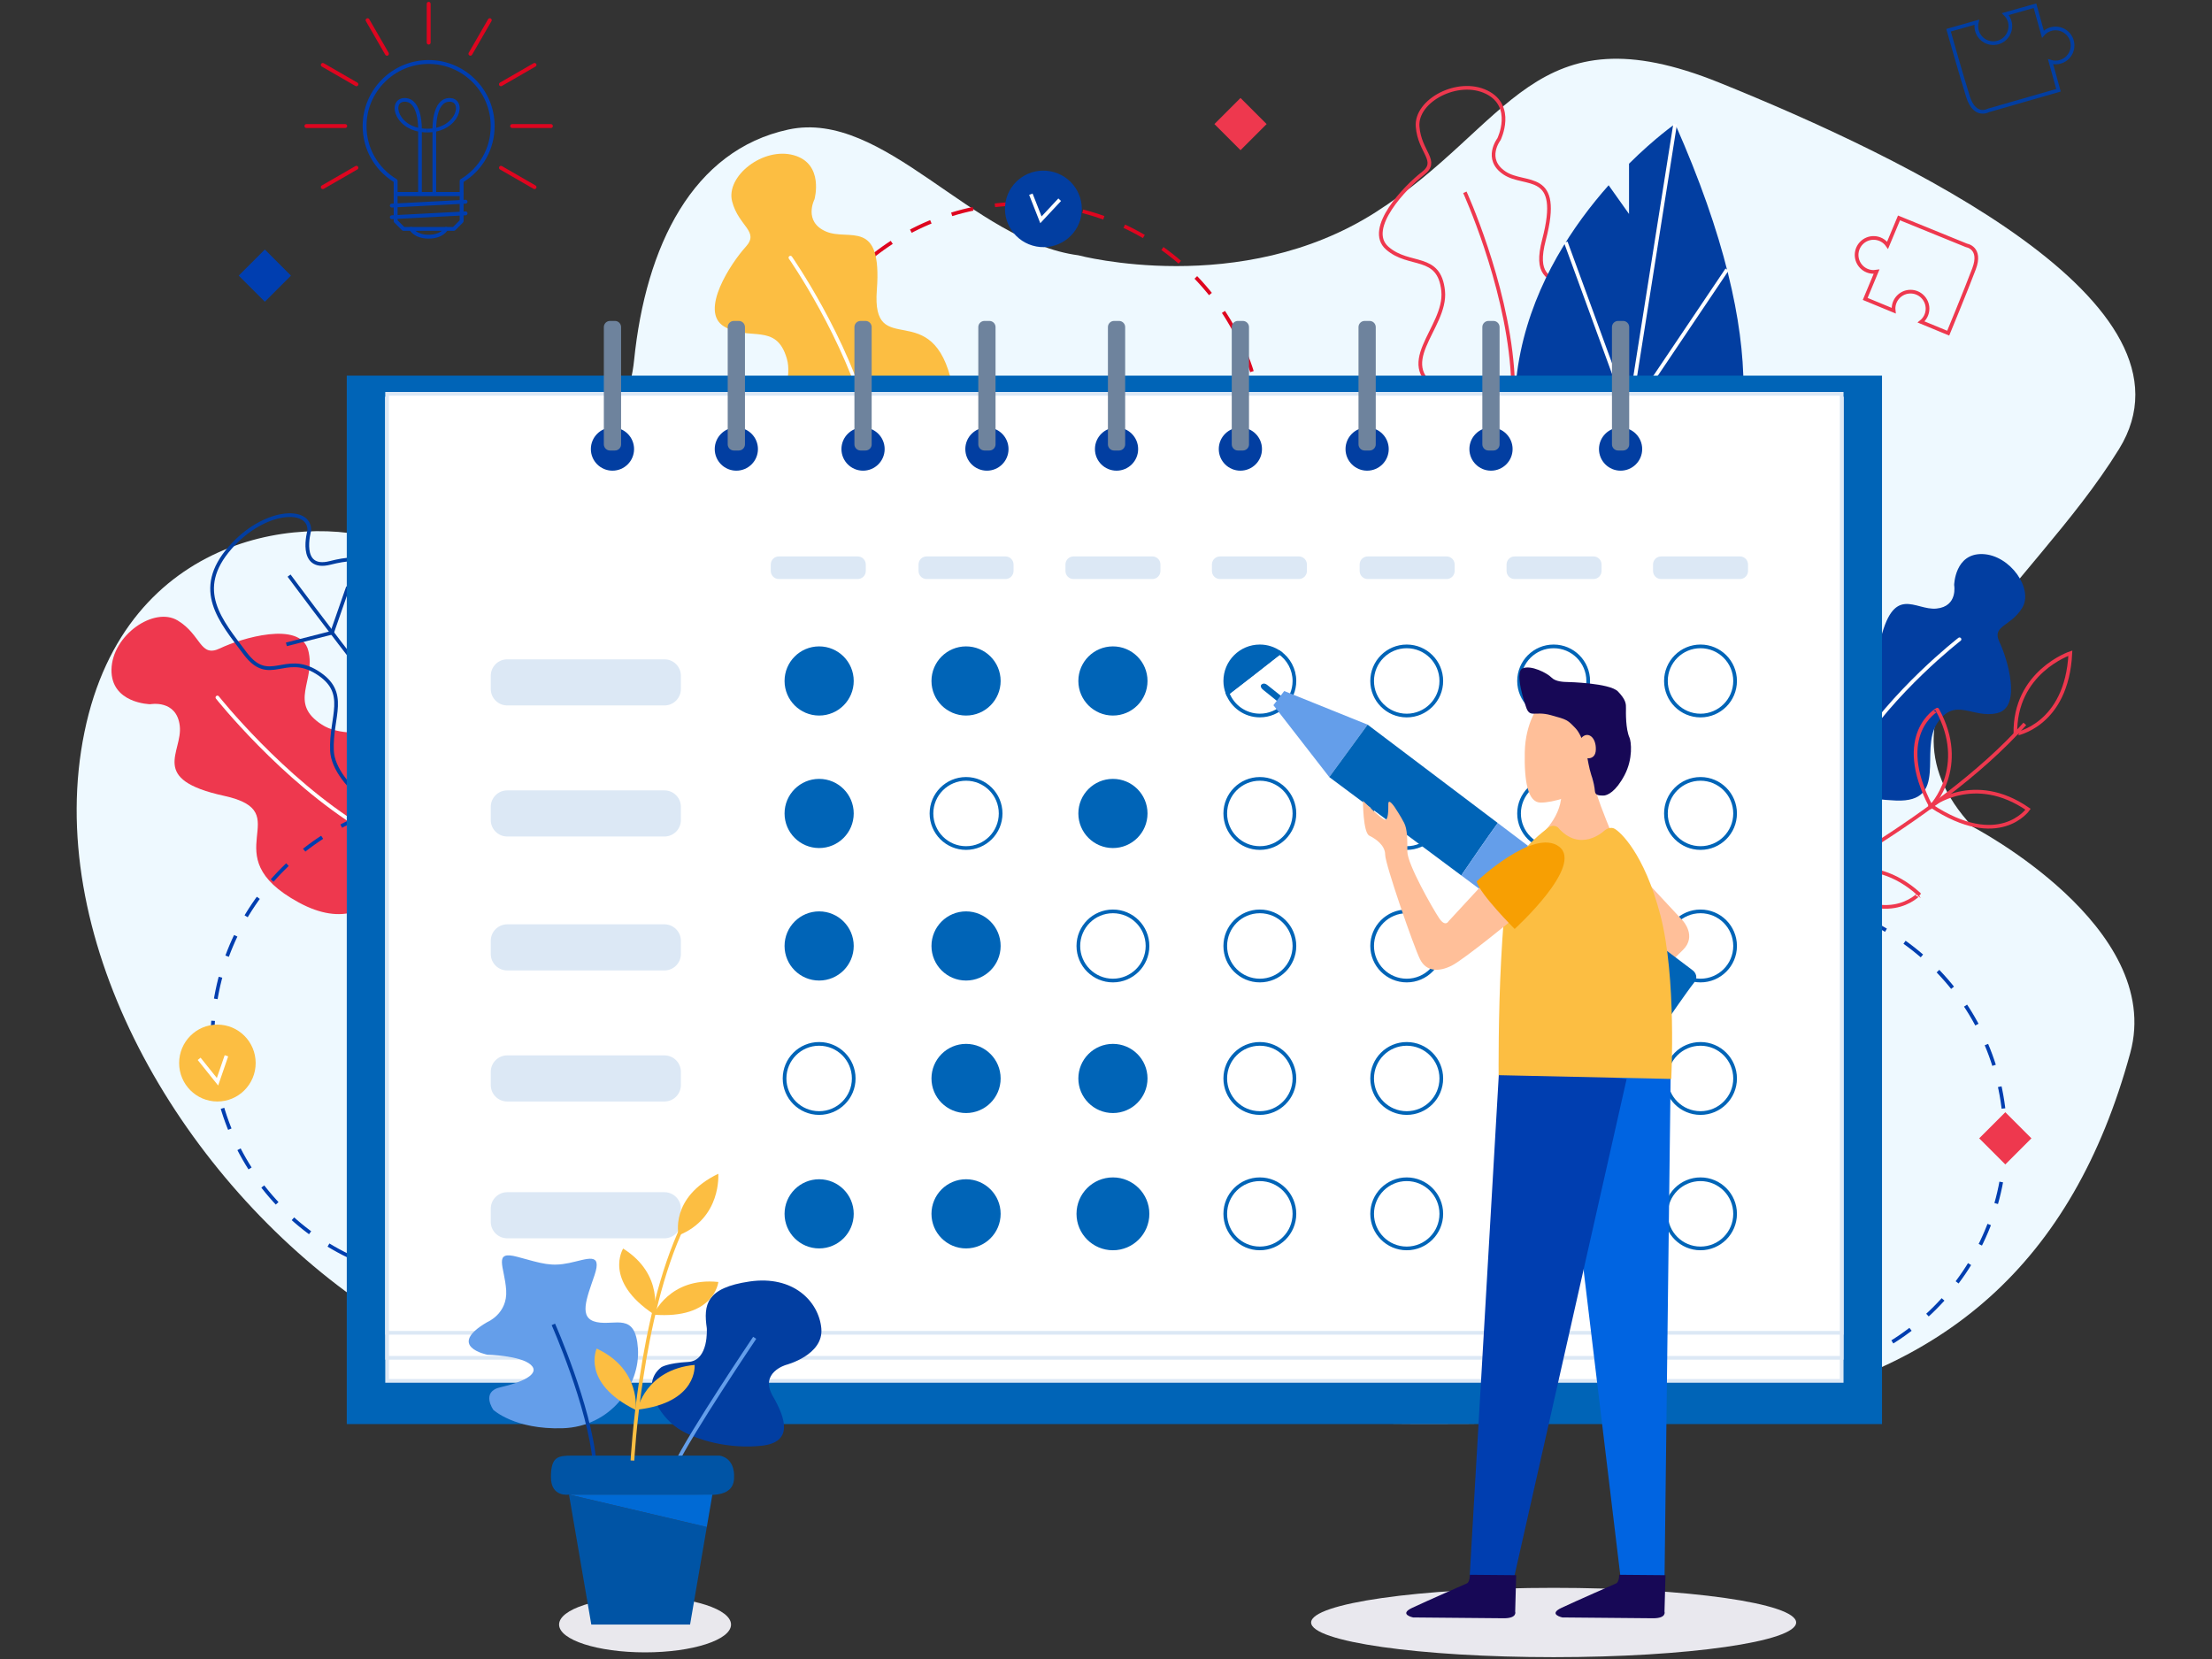 <?xml version="1.0" encoding="utf-8"?>
<!-- Generator: Adobe Illustrator 23.0.1, SVG Export Plug-In . SVG Version: 6.00 Build 0)  -->
<svg version="1.1" id="Layer_1" xmlns="http://www.w3.org/2000/svg" xmlns:xlink="http://www.w3.org/1999/xlink" x="0px" y="0px"
	 viewBox="0 0 600 450" style="enable-background:new 0 0 600 450;" xml:space="preserve">
<rect x="0" y="0" width="600" height="450" fill="#333333" stroke="none"/>
<style type="text/css">
	.st0{fill:#EEF9FF;}
	.st1{fill:#E9E8EE;}
	.st2{fill:none;stroke:#DE051F;stroke-miterlimit:10;stroke-dasharray:6;}
	.st3{fill:#023EA1;}
	.st4{fill:none;stroke:#FFFFFF;stroke-miterlimit:10;}
	.st5{fill:none;stroke:#EE384E;stroke-miterlimit:10;}
	.st6{fill:none;stroke:#FFFFFF;stroke-linecap:round;stroke-linejoin:round;stroke-miterlimit:10;}
	.st7{fill:#FCBE42;}
	.st8{fill:#EE384E;}
	.st9{fill:none;stroke:#023EA1;stroke-miterlimit:10;}
	.st10{fill:none;stroke:#003EB0;stroke-miterlimit:10;stroke-dasharray:6;}
	.st11{fill:#003EB0;}
	.st12{fill:#0064B7;}
	.st13{fill:#FFFFFF;stroke:#DCE8F5;stroke-miterlimit:10;}
	.st14{fill:#DCE8F5;}
	.st15{fill:none;stroke:#0064B7;stroke-miterlimit:10;}
	.st16{fill:#0064B7;stroke:#0064B7;stroke-miterlimit:10;}
	.st17{fill:#6E839D;}
	.st18{fill:#DE051F;}
	.st19{fill:none;stroke:#003EB0;stroke-miterlimit:10;}
	.st20{fill:#E9E8ED;}
	.st21{fill:#649EEA;}
	.st22{fill:none;stroke:#649EEA;stroke-miterlimit:10;}
	.st23{fill:#0054A5;}
	.st24{fill:#006AD5;}
	.st25{fill:none;stroke:#FCBE42;stroke-miterlimit:10;}
	.st26{fill:#FFBF99;}
	.st27{fill:#0064E1;}
	.st28{fill:none;stroke:#AA3D43;stroke-width:0.5;stroke-miterlimit:10;}
	.st29{fill:#170856;}
	.st30{fill:#F79F03;}
</style>
<g>
	<path class="st0" d="M292.51,69.25c0,0,44,11.71,80.67-11.71s42.77-55.49,93.17-35.13s132.87,59.83,108.43,99.4
		s-71.27,68.6-39.71,102.45c0,0,52.11,27.02,42.76,61.34c-15.66,57.46-50.95,86.88-104.91,96.56
		c-53.96,9.67-331.88,3.22-379.22-31.9s-81.99-97.24-70.79-151.7s61.23-60.07,84.14-50.91c22.91,9.16,61.78-18.84,64.94-49.89
		s15.89-57.02,41.85-62.62S263.73,65.43,292.51,69.25z"/>
	<ellipse class="st1" cx="421.42" cy="440.1" rx="65.78" ry="9.4"/>
	<g>
		<circle class="st2" cx="277.37" cy="120.51" r="65.25"/>
		<g>
			
				<ellipse transform="matrix(0.187 -0.982 0.982 0.187 174.606 323.939)" class="st3" cx="282.94" cy="56.52" rx="10.38" ry="10.43"/>
			<polyline class="st4" points="279.62,52.68 282.35,59.62 287.44,54.17 			"/>
		</g>
	</g>
	<g>
		<path class="st5" d="M406.6,37.75c0,0,4.38-8.99-3.39-12.77c-7.78-3.78-19.22,2.3-18.69,9.34s5.95,9.3,1.4,12.78
			S370.28,62,376.27,67.29c5.99,5.29,14.13,1.37,15.18,11.62c1.05,10.24-14.63,20.41,0.24,27.55c14.86,7.13,43.31,13.08,42.62-12.32
			c-0.69-25.41-20.5-10.07-15.5-29.12s-5.05-14.31-10.71-18.09S406.6,37.75,406.6,37.75z"/>
		<path class="st5" d="M397.34,52.16c0,0,11,24.04,12.85,47.73c1.85,23.69-1.63,29.06-1.63,29.06"/>
	</g>
	<g>
		<path class="st3" d="M454.38,33.61c0,0-5.46,3.79-12.51,10.79v13.64l-5.53-7.79c-18.96,21.36-41.81,61.75-8.76,112.15
			C427.58,162.41,508.26,155.28,454.38,33.61z"/>
		<polyline class="st4" points="424.72,65.69 441.88,112.61 454.38,33.61 		"/>
		<line class="st4" x1="468.46" y1="73.11" x2="441.88" y2="112.61"/>
	</g>
	<g>
		<path class="st3" d="M530.06,158.68c0,0,0.18-8.63,7.69-8.39s13.94,9.48,10.74,14.64s-8.29,4.72-6.15,9.2
			c2.14,4.48,6.17,17.66-0.56,19.29c-6.73,1.63-11.47-4.63-16.34,2.78c-4.87,7.41,3.2,21.47-11.11,20.95
			c-14.32-0.52-38.66-7.39-28.05-26.53c10.61-19.14,19.84,0.53,23.54-16.03s9.58-8.91,15.46-9.52
			C531.15,164.48,530.06,158.68,530.06,158.68z"/>
		<path class="st6" d="M531.51,173.41c0,0-18.04,13.95-28.87,31.31c-10.83,17.36-10.27,22.85-10.27,22.85"/>
	</g>
	<g>
		<path class="st7" d="M220.93,54.05c0,0,2.7-9.63-5.63-11.95c-8.33-2.32-18.5,5.71-16.71,12.55s7.53,8.08,3.67,12.32
			s-12.71,17.46-5.86,21.59s14.15-1.19,17.02,8.7c2.87,9.89-10.72,22.71,5.18,27.06s44.95,5.09,39.72-19.78
			c-5.24-24.87-21.98-6.23-20.48-25.87c1.5-19.64-7.54-13.18-13.79-15.87S220.93,54.05,220.93,54.05z"/>
		<path class="st6" d="M214.4,69.89c0,0,15.14,21.67,21.21,44.64c6.07,22.97,3.62,28.88,3.62,28.88"/>
	</g>
	<g>
		<path class="st5" d="M478.09,246.45c0,0,47.05-22.93,71.14-50.1"/>
		<path class="st5" d="M561.58,177.17c0,0-15.27,5.09-14.91,21.97C546.67,199.13,560.61,196.9,561.58,177.17z"/>
		<path class="st5" d="M523.77,218.77c0,0,10.34-10.67,1.71-26.28C525.48,192.48,513.47,199.1,523.77,218.77z"/>
		<path class="st5" d="M494.36,237.61c0,0,12.23-8.44,6.82-25.44C501.18,212.17,488.11,216.31,494.36,237.61z"/>
		<path class="st5" d="M494.52,238.21c0,0,12.74-7.65,25.99,4.3C520.51,242.51,511.34,252.71,494.52,238.21z"/>
		<path class="st5" d="M523.79,218.56c0,0,11.66-9.21,26.32,0.95C550.11,219.51,542.32,230.79,523.79,218.56z"/>
	</g>
	<g>
		<path class="st8" d="M40.75,191.02c0,0-10.69-0.19-10.51-9.43c0.18-9.24,11.52-17.19,17.98-13.27c6.45,3.92,5.97,10.19,11.49,7.53
			s21.78-7.66,23.91,0.61c2.13,8.28-5.55,14.13,3.69,20.1s26.55-4.02,26.13,13.6s-8.56,47.61-32.43,34.62
			c-23.87-12.99,0.36-24.42-20.22-28.91s-11.18-11.76-12.03-18.99C47.91,189.65,40.75,191.02,40.75,191.02z"/>
		<path class="st6" d="M58.97,189.19c0,0,17.56,22.15,39.23,35.41s28.47,12.56,28.47,12.56"/>
	</g>
	<g>
		<path class="st9" d="M83.9,143.89c0,0-3.15,11.04,5.66,8.79c8.81-2.25,14.01-0.94,14.88,8.14c0.87,9.08,5.42,13.61,10.8,13.57
			s15.19-1.7,15.72,10.71c0.53,12.41,3.26,36.45-10.26,38.63c-13.52,2.18-30.21-10.7-30.65-20.06c-0.43-9.36,4.75-15.81-4.09-21.31
			s-12.89,3.64-19.5-5.17c-6.6-8.81-14.09-17.15-4-28.67C71.52,138.18,84.08,137.4,83.9,143.89z"/>
		<g>
			<path class="st9" d="M78.41,156.13c0,0,41.1,55.62,54.84,67.29"/>
			<polyline class="st9" points="116.27,183.05 112.9,200.75 97.83,202.69 			"/>
			<polyline class="st9" points="94.39,159.21 90.07,171.62 77.68,174.78 			"/>
		</g>
	</g>
	<g>
		<circle class="st10" cx="122.87" cy="281.88" r="65.25"/>
		<g>
			<ellipse class="st7" cx="58.97" cy="288.35" rx="10.38" ry="10.43"/>
			<polyline class="st4" points="54.02,287.21 59,293.42 61.42,286.38 			"/>
		</g>
	</g>
	<g>
		<circle class="st10" cx="478.67" cy="308.68" r="65.25"/>
	</g>
	
		<rect x="538.91" y="303.67" transform="matrix(-0.707 -0.707 0.707 -0.707 710.251 911.558)" class="st8" width="10.02" height="10.02"/>
	
		<rect x="331.44" y="28.6" transform="matrix(-0.707 -0.707 0.707 -0.707 550.596 295.285)" class="st8" width="10.02" height="10.02"/>
	
		<rect x="66.82" y="69.74" transform="matrix(-0.707 -0.707 0.707 -0.707 69.775 178.39)" class="st11" width="10.02" height="10.02"/>
	<path class="st5" d="M533.42,66.57l-18.32-7.46L512,66.53c-0.83-1.2-2.22-1.99-3.79-1.99c-2.55,0-4.61,2.07-4.61,4.61
		c0,2.55,2.07,4.61,4.61,4.61c0.27,0,0.54-0.03,0.8-0.07l-3.08,7.39l7.73,3.19c-0.02-0.18-0.04-0.36-0.04-0.55
		c0-2.55,2.07-4.61,4.61-4.61s4.61,2.07,4.61,4.61c0,1.47-0.69,2.77-1.75,3.61l7.36,3.04c0,0,4.84-11.71,7-17.44
		C537.62,67.21,533.42,66.57,533.42,66.57z"/>
	<path class="st9" d="M539.35,29.95l19.01-5.47l-2.15-7.74c1.4,0.43,2.97,0.19,4.21-0.78c2-1.58,2.35-4.48,0.77-6.48
		c-1.58-2-4.48-2.35-6.48-0.77c-0.21,0.17-0.41,0.35-0.58,0.55l-2.15-7.71l-8.04,2.28c0.13,0.13,0.25,0.26,0.37,0.41
		c1.58,2,1.23,4.9-0.77,6.48s-4.9,1.23-6.48-0.77c-0.91-1.15-1.17-2.6-0.86-3.92l-7.66,2.17c0,0,3.44,12.19,5.28,18.03
		S539.35,29.95,539.35,29.95z"/>
	<rect x="94.06" y="101.89" class="st12" width="416.43" height="284.39"/>
	<rect x="105" y="108.14" class="st13" width="394.55" height="266.42"/>
	<rect x="105" y="108.14" class="st13" width="394.55" height="260.17"/>
	<rect x="105" y="106.82" class="st13" width="394.55" height="254.7"/>
	<path class="st14" d="M180.22,191.35h-42.63c-2.47,0-4.47-2-4.47-4.47v-3.57c0-2.47,2-4.47,4.47-4.47h42.63
		c2.47,0,4.47,2,4.47,4.47v3.57C184.69,189.35,182.69,191.35,180.22,191.35z"/>
	<path class="st14" d="M232.65,157.06h-21.39c-1.21,0-2.19-0.98-2.19-2.19v-1.75c0-1.21,0.98-2.19,2.19-2.19h21.39
		c1.21,0,2.19,0.98,2.19,2.19v1.75C234.85,156.08,233.86,157.06,232.65,157.06z"/>
	<path class="st14" d="M272.73,157.06h-21.39c-1.21,0-2.19-0.98-2.19-2.19v-1.75c0-1.21,0.98-2.19,2.19-2.19h21.39
		c1.21,0,2.19,0.98,2.19,2.19v1.75C274.92,156.08,273.94,157.06,272.73,157.06z"/>
	<path class="st14" d="M312.58,157.06h-21.39c-1.21,0-2.19-0.98-2.19-2.19v-1.75c0-1.21,0.98-2.19,2.19-2.19h21.39
		c1.21,0,2.19,0.98,2.19,2.19v1.75C314.77,156.08,313.79,157.06,312.58,157.06z"/>
	<path class="st14" d="M352.31,157.06h-21.39c-1.21,0-2.19-0.98-2.19-2.19v-1.75c0-1.21,0.98-2.19,2.19-2.19h21.39
		c1.21,0,2.19,0.98,2.19,2.19v1.75C354.5,156.08,353.52,157.06,352.31,157.06z"/>
	<path class="st14" d="M392.38,157.06h-21.39c-1.21,0-2.19-0.98-2.19-2.19v-1.75c0-1.21,0.98-2.19,2.19-2.19h21.39
		c1.21,0,2.19,0.98,2.19,2.19v1.75C394.58,156.08,393.59,157.06,392.38,157.06z"/>
	<path class="st14" d="M432.23,157.06h-21.39c-1.21,0-2.19-0.98-2.19-2.19v-1.75c0-1.21,0.98-2.19,2.19-2.19h21.39
		c1.21,0,2.19,0.98,2.19,2.19v1.75C434.42,156.08,433.44,157.06,432.23,157.06z"/>
	<path class="st14" d="M471.96,157.06h-21.39c-1.21,0-2.19-0.98-2.19-2.19v-1.75c0-1.21,0.98-2.19,2.19-2.19h21.39
		c1.21,0,2.19,0.98,2.19,2.19v1.75C474.15,156.08,473.17,157.06,471.96,157.06z"/>
	<path class="st14" d="M180.22,226.9h-42.63c-2.47,0-4.47-2-4.47-4.47v-3.57c0-2.47,2-4.47,4.47-4.47h42.63c2.47,0,4.47,2,4.47,4.47
		v3.57C184.69,224.9,182.69,226.9,180.22,226.9z"/>
	<path class="st14" d="M180.22,263.23h-42.63c-2.47,0-4.47-2-4.47-4.47v-3.57c0-2.47,2-4.47,4.47-4.47h42.63
		c2.47,0,4.47,2,4.47,4.47v3.57C184.69,261.23,182.69,263.23,180.22,263.23z"/>
	<path class="st14" d="M180.22,298.78h-42.63c-2.47,0-4.47-2-4.47-4.47v-3.57c0-2.47,2-4.47,4.47-4.47h42.63
		c2.47,0,4.47,2,4.47,4.47v3.57C184.69,296.78,182.69,298.78,180.22,298.78z"/>
	<path class="st14" d="M180.22,335.89h-42.63c-2.47,0-4.47-2-4.47-4.47v-3.57c0-2.47,2-4.47,4.47-4.47h42.63
		c2.47,0,4.47,2,4.47,4.47v3.57C184.69,333.89,182.69,335.89,180.22,335.89z"/>
	<circle class="st12" cx="222.19" cy="184.71" r="9.38"/>
	<circle class="st12" cx="262.04" cy="184.71" r="9.38"/>
	<circle class="st12" cx="301.88" cy="184.71" r="9.38"/>
	<circle class="st15" cx="381.57" cy="184.71" r="9.38"/>
	<circle class="st15" cx="421.42" cy="184.71" r="9.38"/>
	<circle class="st15" cx="461.26" cy="184.71" r="9.38"/>
	<circle class="st12" cx="222.19" cy="220.65" r="9.38"/>
	<circle class="st15" cx="262.04" cy="220.65" r="9.38"/>
	<circle class="st12" cx="301.88" cy="220.65" r="9.38"/>
	<circle class="st15" cx="341.73" cy="220.65" r="9.38"/>
	<circle class="st15" cx="381.57" cy="220.65" r="9.38"/>
	<circle class="st15" cx="421.42" cy="220.65" r="9.38"/>
	<circle class="st15" cx="461.26" cy="220.65" r="9.38"/>
	<circle class="st12" cx="222.19" cy="256.59" r="9.38"/>
	<circle class="st12" cx="262.04" cy="256.59" r="9.38"/>
	<circle class="st15" cx="301.88" cy="256.59" r="9.38"/>
	<circle class="st15" cx="341.73" cy="256.59" r="9.38"/>
	<circle class="st15" cx="381.57" cy="256.59" r="9.38"/>
	<circle class="st15" cx="421.42" cy="256.59" r="9.38"/>
	<circle class="st15" cx="461.26" cy="256.59" r="9.38"/>
	<circle class="st15" cx="222.19" cy="292.53" r="9.38"/>
	<circle class="st12" cx="262.04" cy="292.53" r="9.38"/>
	<circle class="st12" cx="301.88" cy="292.53" r="9.38"/>
	<circle class="st15" cx="341.73" cy="292.53" r="9.38"/>
	<circle class="st15" cx="381.57" cy="292.53" r="9.38"/>
	<circle class="st15" cx="421.42" cy="292.53" r="9.38"/>
	<circle class="st15" cx="461.26" cy="292.53" r="9.38"/>
	<circle class="st12" cx="222.19" cy="329.25" r="9.38"/>
	<circle class="st12" cx="262.04" cy="329.25" r="9.38"/>
	<circle class="st16" cx="301.88" cy="329.25" r="9.38"/>
	<circle class="st15" cx="341.73" cy="329.25" r="9.38"/>
	<circle class="st15" cx="381.57" cy="329.25" r="9.38"/>
	<circle class="st15" cx="421.42" cy="329.25" r="9.38"/>
	<circle class="st15" cx="461.26" cy="329.25" r="9.38"/>
	<circle class="st3" cx="166.13" cy="121.81" r="5.86"/>
	<circle class="st3" cx="199.73" cy="121.81" r="5.86"/>
	<circle class="st3" cx="234.1" cy="121.81" r="5.86"/>
	<circle class="st3" cx="267.7" cy="121.81" r="5.86"/>
	<circle class="st3" cx="302.86" cy="121.81" r="5.86"/>
	<circle class="st3" cx="336.45" cy="121.81" r="5.86"/>
	<circle class="st3" cx="370.83" cy="121.81" r="5.86"/>
	<circle class="st3" cx="404.43" cy="121.81" r="5.86"/>
	<circle class="st3" cx="439.58" cy="121.81" r="5.86"/>
	<path class="st17" d="M166.8,122.2h-1.34c-0.92,0-1.67-0.75-1.67-1.67V88.72c0-0.92,0.75-1.67,1.67-1.67h1.34
		c0.92,0,1.67,0.75,1.67,1.67v31.81C168.48,121.45,167.73,122.2,166.8,122.2z"/>
	<path class="st17" d="M200.4,122.2h-1.34c-0.92,0-1.67-0.75-1.67-1.67V88.72c0-0.92,0.75-1.67,1.67-1.67h1.34
		c0.92,0,1.67,0.75,1.67,1.67v31.81C202.07,121.45,201.32,122.2,200.4,122.2z"/>
	<path class="st17" d="M234.77,122.2h-1.34c-0.92,0-1.67-0.75-1.67-1.67V88.72c0-0.92,0.75-1.67,1.67-1.67h1.34
		c0.92,0,1.67,0.75,1.67,1.67v31.81C236.45,121.45,235.7,122.2,234.77,122.2z"/>
	<path class="st17" d="M268.37,122.2h-1.34c-0.92,0-1.67-0.75-1.67-1.67V88.72c0-0.92,0.75-1.67,1.67-1.67h1.34
		c0.92,0,1.67,0.75,1.67,1.67v31.81C270.04,121.45,269.29,122.2,268.37,122.2z"/>
	<path class="st17" d="M303.53,122.2h-1.34c-0.92,0-1.67-0.75-1.67-1.67V88.72c0-0.92,0.75-1.67,1.67-1.67h1.34
		c0.92,0,1.67,0.75,1.67,1.67v31.81C305.2,121.45,304.45,122.2,303.53,122.2z"/>
	<path class="st17" d="M337.12,122.2h-1.34c-0.92,0-1.67-0.75-1.67-1.67V88.72c0-0.92,0.75-1.67,1.67-1.67h1.34
		c0.92,0,1.67,0.75,1.67,1.67v31.81C338.8,121.45,338.05,122.2,337.12,122.2z"/>
	<path class="st17" d="M371.5,122.2h-1.34c-0.92,0-1.67-0.75-1.67-1.67V88.72c0-0.92,0.75-1.67,1.67-1.67h1.34
		c0.92,0,1.67,0.75,1.67,1.67v31.81C373.17,121.45,372.42,122.2,371.5,122.2z"/>
	<path class="st17" d="M405.09,122.2h-1.34c-0.92,0-1.67-0.75-1.67-1.67V88.72c0-0.92,0.75-1.67,1.67-1.67h1.34
		c0.92,0,1.67,0.75,1.67,1.67v31.81C406.77,121.45,406.02,122.2,405.09,122.2z"/>
	<path class="st17" d="M440.25,122.2h-1.34c-0.92,0-1.67-0.75-1.67-1.67V88.72c0-0.92,0.75-1.67,1.67-1.67h1.34
		c0.92,0,1.67,0.75,1.67,1.67v31.81C441.93,121.45,441.18,122.2,440.25,122.2z"/>
	<path class="st15" d="M347.08,177.02c-4.37,3.43-10.02,7.85-14.12,10.99c1.34,3.55,4.75,6.07,8.77,6.07c5.18,0,9.38-4.2,9.38-9.38
		C351.1,181.52,349.51,178.71,347.08,177.02z"/>
	<path class="st16" d="M341.73,175.33c-5.18,0-9.38,4.2-9.38,9.38c0,1.16,0.22,2.27,0.61,3.3c4.1-3.15,9.75-7.56,14.12-10.99
		C345.56,175.96,343.72,175.33,341.73,175.33z"/>
	<g>
		<g>
			<path class="st11" d="M125.22,52.08h-17.9c-0.29,0-0.53,0.23-0.53,0.53v7.37c0,0.14,0.06,0.27,0.15,0.37l2.11,2.11
				c0.1,0.1,0.23,0.15,0.37,0.15h13.69c0.14,0,0.27-0.06,0.37-0.15l2.11-2.11c0.1-0.1,0.15-0.23,0.15-0.37v-7.37
				C125.75,52.32,125.52,52.08,125.22,52.08L125.22,52.08z M124.7,59.76l-1.8,1.8h-13.25l-1.8-1.8v-6.62h16.84V59.76z M124.7,59.76"
				/>
			<path class="st11" d="M126.25,54.19l-20,1.05c-0.29,0.02-0.51,0.26-0.5,0.55c0.01,0.28,0.25,0.5,0.53,0.5c0.01,0,0.02,0,0.03,0
				l20-1.05c0.29-0.01,0.51-0.26,0.5-0.55C126.79,54.4,126.54,54.17,126.25,54.19L126.25,54.19z M126.25,54.19"/>
			<path class="st11" d="M126.25,57.35l-20,1.05c-0.29,0.02-0.51,0.26-0.5,0.55c0.01,0.28,0.25,0.5,0.53,0.5c0.01,0,0.02,0,0.03,0
				l20-1.05c0.29-0.01,0.51-0.26,0.5-0.55C126.79,57.56,126.54,57.32,126.25,57.35L126.25,57.35z M126.25,57.35"/>
			<path class="st11" d="M116.27,16.29c-9.87,0-17.9,8.03-17.9,17.9c0,6.21,3.14,11.86,8.42,15.16v3.26c0,0.29,0.24,0.53,0.53,0.53
				h17.9c0.29,0,0.53-0.24,0.53-0.53v-3.26c5.28-3.3,8.42-8.94,8.42-15.16C134.17,24.32,126.14,16.29,116.27,16.29L116.27,16.29z
				 M124.95,48.6c-0.16,0.09-0.26,0.27-0.26,0.45v3.03h-16.84v-3.03c0-0.18-0.1-0.36-0.26-0.45c-5.11-3.08-8.17-8.47-8.17-14.42
				c0-9.29,7.56-16.84,16.84-16.84c9.29,0,16.84,7.56,16.84,16.84C133.12,40.13,130.07,45.52,124.95,48.6L124.95,48.6z M124.95,48.6
				"/>
			<path class="st11" d="M121.25,61.62c-0.26-0.13-0.57-0.03-0.71,0.23c-0.04,0.07-0.99,1.82-4.27,1.82c-3.27,0-4.23-1.74-4.27-1.82
				c-0.13-0.26-0.44-0.36-0.7-0.23c-0.26,0.13-0.37,0.45-0.24,0.7c0.05,0.1,1.24,2.4,5.21,2.4c3.96,0,5.16-2.3,5.21-2.4
				C121.61,62.06,121.51,61.75,121.25,61.62L121.25,61.62z M121.25,61.62"/>
		</g>
		<g>
			<path class="st18" d="M93.64,33.66H83.11c-0.29,0-0.53,0.23-0.53,0.53c0,0.29,0.24,0.53,0.53,0.53h10.53
				c0.29,0,0.53-0.24,0.53-0.53C94.17,33.9,93.93,33.66,93.64,33.66L93.64,33.66z M93.64,33.66"/>
			<path class="st18" d="M149.44,33.66l-10.53,0c-0.29,0-0.53,0.24-0.53,0.53c0,0.29,0.24,0.53,0.53,0.53h10.53
				c0.29,0,0.53-0.24,0.53-0.53C149.96,33.9,149.73,33.66,149.44,33.66L149.44,33.66z M149.44,33.66"/>
			<path class="st18" d="M97.13,45.24c-0.14-0.25-0.47-0.34-0.72-0.19l-9.12,5.26c-0.25,0.15-0.34,0.47-0.19,0.72
				c0.1,0.17,0.27,0.26,0.46,0.26c0.09,0,0.18-0.02,0.26-0.07l9.12-5.26C97.19,45.82,97.28,45.49,97.13,45.24L97.13,45.24z
				 M97.13,45.24"/>
			<path class="st18" d="M145.45,17.34c-0.15-0.25-0.47-0.34-0.72-0.19l-9.12,5.26c-0.25,0.15-0.34,0.47-0.19,0.72
				c0.1,0.17,0.27,0.26,0.45,0.26c0.09,0,0.18-0.02,0.26-0.07l9.11-5.26C145.51,17.92,145.6,17.6,145.45,17.34L145.45,17.34z
				 M145.45,17.34"/>
			<path class="st18" d="M133.12,5.01c-0.25-0.14-0.57-0.06-0.72,0.19l-5.26,9.12c-0.15,0.25-0.06,0.57,0.19,0.72
				c0.08,0.05,0.17,0.07,0.26,0.07c0.18,0,0.36-0.09,0.46-0.26l5.26-9.12C133.46,5.48,133.37,5.16,133.12,5.01L133.12,5.01z
				 M133.12,5.01"/>
			<path class="st18" d="M116.28,0.5c-0.29,0-0.53,0.24-0.53,0.53v10.53c0,0.29,0.24,0.53,0.53,0.53c0.29,0,0.53-0.24,0.53-0.53
				V1.03C116.8,0.74,116.57,0.5,116.28,0.5L116.28,0.5z M116.28,0.5"/>
			<path class="st18" d="M105.42,14.32l-5.26-9.11c-0.14-0.25-0.47-0.34-0.72-0.19c-0.25,0.15-0.34,0.47-0.19,0.72l5.26,9.12
				c0.1,0.17,0.27,0.26,0.46,0.26c0.09,0,0.18-0.02,0.26-0.07C105.47,14.89,105.56,14.57,105.42,14.32L105.42,14.32z M105.42,14.32"
				/>
			<path class="st18" d="M145.26,50.31l-9.12-5.26c-0.25-0.14-0.57-0.06-0.72,0.19c-0.15,0.25-0.06,0.57,0.19,0.72l9.12,5.26
				c0.08,0.05,0.17,0.07,0.26,0.07c0.18,0,0.36-0.09,0.46-0.26C145.6,50.78,145.51,50.46,145.26,50.31L145.26,50.31z M145.26,50.31"
				/>
			<path class="st18" d="M96.94,22.41l-9.12-5.26c-0.25-0.14-0.57-0.06-0.72,0.19c-0.15,0.25-0.06,0.57,0.19,0.72l9.12,5.26
				c0.08,0.05,0.17,0.07,0.26,0.07c0.18,0,0.36-0.09,0.46-0.26C97.28,22.88,97.19,22.56,96.94,22.41L96.94,22.41z M96.94,22.41"/>
		</g>
		<g>
			<path class="st19" d="M117.81,52.08V35.1c0,0-0.24-8.01,4.13-8.01c4.37,0,2.35,8.33-6.07,8.33"/>
			<path class="st19" d="M113.92,52.08V35.1c0,0,0.24-8.01-4.13-8.01s-2.35,8.33,6.07,8.33"/>
		</g>
	</g>
	<g>
		<ellipse class="st20" cx="174.97" cy="440.66" rx="23.32" ry="7.54"/>
		<path class="st21" d="M132.16,358.62c0,0,5.55-2.26,5.14-8.64c-0.41-6.38-3.7-10.9,3.09-9.05s9.07,2.67,14,1.65
			c4.93-1.03,9.03-3.09,6.88,3.29c-2.16,6.38-4.48,11.72,0.59,12.75c5.07,1.03,10.52-2.81,11.18,7.17
			c0.66,9.99-7.4,21.21-20.43,21.62c-13.03,0.41-18.79-4.99-18.79-4.99s-3.5-4.93,1.95-6.14s11-3.52,8.23-6.07
			s-11.83-2.75-11.83-2.75S120.85,365.21,132.16,358.62z"/>
		<path class="st3" d="M191.72,360.27c-0.92-6.36-0.21-10.95,11.62-12.67c11.83-1.72,18.72,5.37,19.44,12.67
			c0.72,7.3-9.56,9.95-9.56,9.95s-7.3,2.08-3.6,8.46c3.7,6.38,5.38,12.55-3.02,13.47c-8.4,0.93-17.59-1.29-22.72-4.71
			c-5.12-3.42-10.37-12.06-4.5-16.58c0,0,1.65-1.13,7.3-1.44S191.72,360.27,191.72,360.27z"/>
		<path class="st9" d="M150.1,359.24c0,0,9.82,22.21,11.16,37.33"/>
		<path class="st22" d="M204.71,362.88c0,0-17.38,25.81-21.49,34.45"/>
		<path class="st23" d="M155.2,394.83h39.9c0,0,4.37,0.31,4.01,6.27c-0.33,5.49-7.3,4.31-10.9,4.31s-33.87,0-33.87,0
			s-4.9,0.84-4.9-4.72S151.29,394.83,155.2,394.83z"/>
		<polygon class="st23" points="154.34,405.41 160.39,440.66 187.18,440.66 191.72,414.2 154.39,405.41 		"/>
		<polygon class="st24" points="154.39,405.41 191.72,414.2 193.23,405.41 		"/>
		<g>
			<path class="st25" d="M171.55,396.16c0,0,2.02-39.12,13.68-63.66"/>
			<path class="st7" d="M194.83,318.38c0,0,0.96,12.01-10.76,16.7C184.07,335.08,181.53,324.82,194.83,318.38z"/>
			<path class="st7" d="M177.25,356.6c0,0,4.32-10.25,17.6-8.87C194.85,347.72,193.81,357.93,177.25,356.6z"/>
			<path class="st7" d="M172.88,382.37c0,0,2.23-10.89,15.53-12.14C188.41,370.22,189.39,380.44,172.88,382.37z"/>
			<path class="st7" d="M172.42,382.44c0,0,1.54-11.01-10.57-16.64C161.85,365.8,157.51,375.09,172.42,382.44z"/>
			<path class="st7" d="M177.39,356.52c0,0,2.93-10.73-8.36-17.85C169.03,338.67,163.54,347.34,177.39,356.52z"/>
		</g>
	</g>
	<g>
		<path class="st26" d="M445.28,237.71l11.2,12.04c0,0,3.86,4.19,0,7.93c-3.86,3.75-6.53,6.44-6.53,6.44L445.28,237.71z"/>
		<g>
			<path class="st12" d="M347.75,188.98l-3.98-3.16c0,0-0.66-0.6-1.31-0.32c-0.65,0.28-0.7,0.96,0.29,1.71
				c0.98,0.76,3.93,3.17,3.93,3.17L347.75,188.98z"/>
			<polygon class="st21" points="348.34,187.44 345.41,191.28 360.56,210.78 370.96,196.56 			"/>
			<path class="st12" d="M370.96,196.56l35.31,26.68c-2.69,3.69-6.99,9.94-9.9,14.22l-35.81-26.68L370.96,196.56z"/>
			<path class="st21" d="M396.37,237.46c2.91-4.28,7.21-10.54,9.9-14.22l43.52,32.88l-7.14,15.81L396.37,237.46z"/>
			<path class="st12" d="M458.01,262.34l1.16,0.88c0,0,1.88,1.39,0.33,3.34c-1.9,2.39-7.24,10.17-7.24,10.17s-1.25,1.76-2.24,1
				c-0.98-0.77-3.28-2.74-3.28-2.74h0l-4.09-3.04l7.14-15.81L458.01,262.34L458.01,262.34z"/>
		</g>
		<polyline class="st27" points="423.32,292.67 439.75,429.36 451.5,428.22 453.19,289.11 423.32,292.67 		"/>
		<polygon class="st11" points="441.22,292.67 410.36,429.36 398.61,428.22 406.69,289.11 		"/>
		<path class="st26" d="M431.07,207.22c0,0,1.01,5.69,3.15,11.4c2.14,5.71,3.22,8,3.22,8s-6.97,7.78-13.74,6.5
			c-6.77-1.28-6.67-5.81-6.67-5.81s6.34-4.96,6.49-11.75c0.15-6.79,0.15-6.79,0.15-6.79L431.07,207.22z"/>
		<path class="st28" d="M416.02,228.28"/>
		<path class="st26" d="M417.26,191.63c0,0-3.5,4.45-3.67,12.38s0.84,13.61,4.23,13.69c3.4,0.07,10.24-2.04,11.42-4.28
			c1.18-2.24,3.45-2.19,3.55-6.72c0.1-4.53-5.34-14.84-9.87-14.94C418.39,191.65,417.26,191.63,417.26,191.63z"/>
		<path class="st29" d="M413.86,191.55c0,0-3.2-9.13-0.91-10.22c2.29-1.08,6.77,1.28,7.88,2.44c1.11,1.16,3.37,1.21,4.5,1.23
			c0,0,11.32,0.25,13.54,2.56c2.22,2.31,2.19,3.45,2.17,4.58c-0.02,1.13-0.11,5.57,0.96,7.95c0.46,1.03,1.01,5.69-1.35,10.17
			c-2.36,4.48-4.65,5.56-5.79,5.54c-1.13-0.02-2.15-0.05-2.24-1.18c-0.09-1.23-0.5-2.96-1.03-4.55c-0.51-1.52-1.03-4.55-1.03-4.55
			s-1.01-5.69-3.22-8c-2.22-2.31-2.22-2.31-6.72-3.55C416.1,192.74,414.92,194.98,413.86,191.55z"/>
		<path class="st26" d="M428.95,200.15c-1.72,1.89,0.47,5.34,0.47,5.34s3.37,1.21,3.45-2.19S430.67,198.26,428.95,200.15z"/>
		<path class="st29" d="M451.49,437.13c0,0,0.66,1.85-3.15,1.82c-3.81-0.03-24.54-0.22-24.54-0.22s-3.99-0.83-0.28-2.59
			c3.71-1.75,14.82-6.63,14.82-6.63s0.84-0.22,0.85-2.35l12.57,0.11L451.49,437.13z"/>
		<path class="st29" d="M410.99,437.13c0,0,0.66,1.85-3.15,1.82c-3.81-0.03-24.54-0.22-24.54-0.22s-3.99-0.83-0.28-2.59
			c3.71-1.75,14.82-6.63,14.82-6.63s0.84-0.22,0.85-2.35l12.57,0.11L410.99,437.13z"/>
		<path class="st7" d="M422.57,224.42c0,0-1.23-1.01-2.64,0.11c-1.41,1.12-6.31,4.73-8.71,9.41s-3.21,11.14-4.03,26.25
			c-0.82,15.11-0.69,31.45-0.69,31.45l46.82,1.02c0,0,1.48-27.48-2.93-44.38s-11.02-22.77-12.49-23.51
			c-1.47-0.73-2.94,0.73-2.94,0.73S428.53,231.41,422.57,224.42z"/>
		<path class="st26" d="M403.24,238.71l-10.32,11.17c0,0-0.86,1.72-2.58-0.86c-1.72-2.58-8.6-14.61-8.6-18.05
			c0-3.44,0-6.02-0.86-7.74c-0.86-1.72-2.58-4.3-2.58-4.3s-1.72-2.58-1.72-0.86s0,4.3-0.86,4.3s-6.02-5.16-6.02-5.16
			s0,8.6,1.72,9.46c1.72,0.86,4.3,2.58,4.3,5.16s7.74,24.93,9.46,28.37c1.72,3.44,5.16,3.44,8.6,1.72
			c3.44-1.72,18.05-13.75,18.05-13.75L403.24,238.71z"/>
		<path class="st30" d="M400.53,239.09c0,0,15.47-14.61,22.35-9.46c6.88,5.16-12.03,22.35-12.03,22.35S401.39,242.52,400.53,239.09z
			"/>
	</g>
</g>
</svg>
